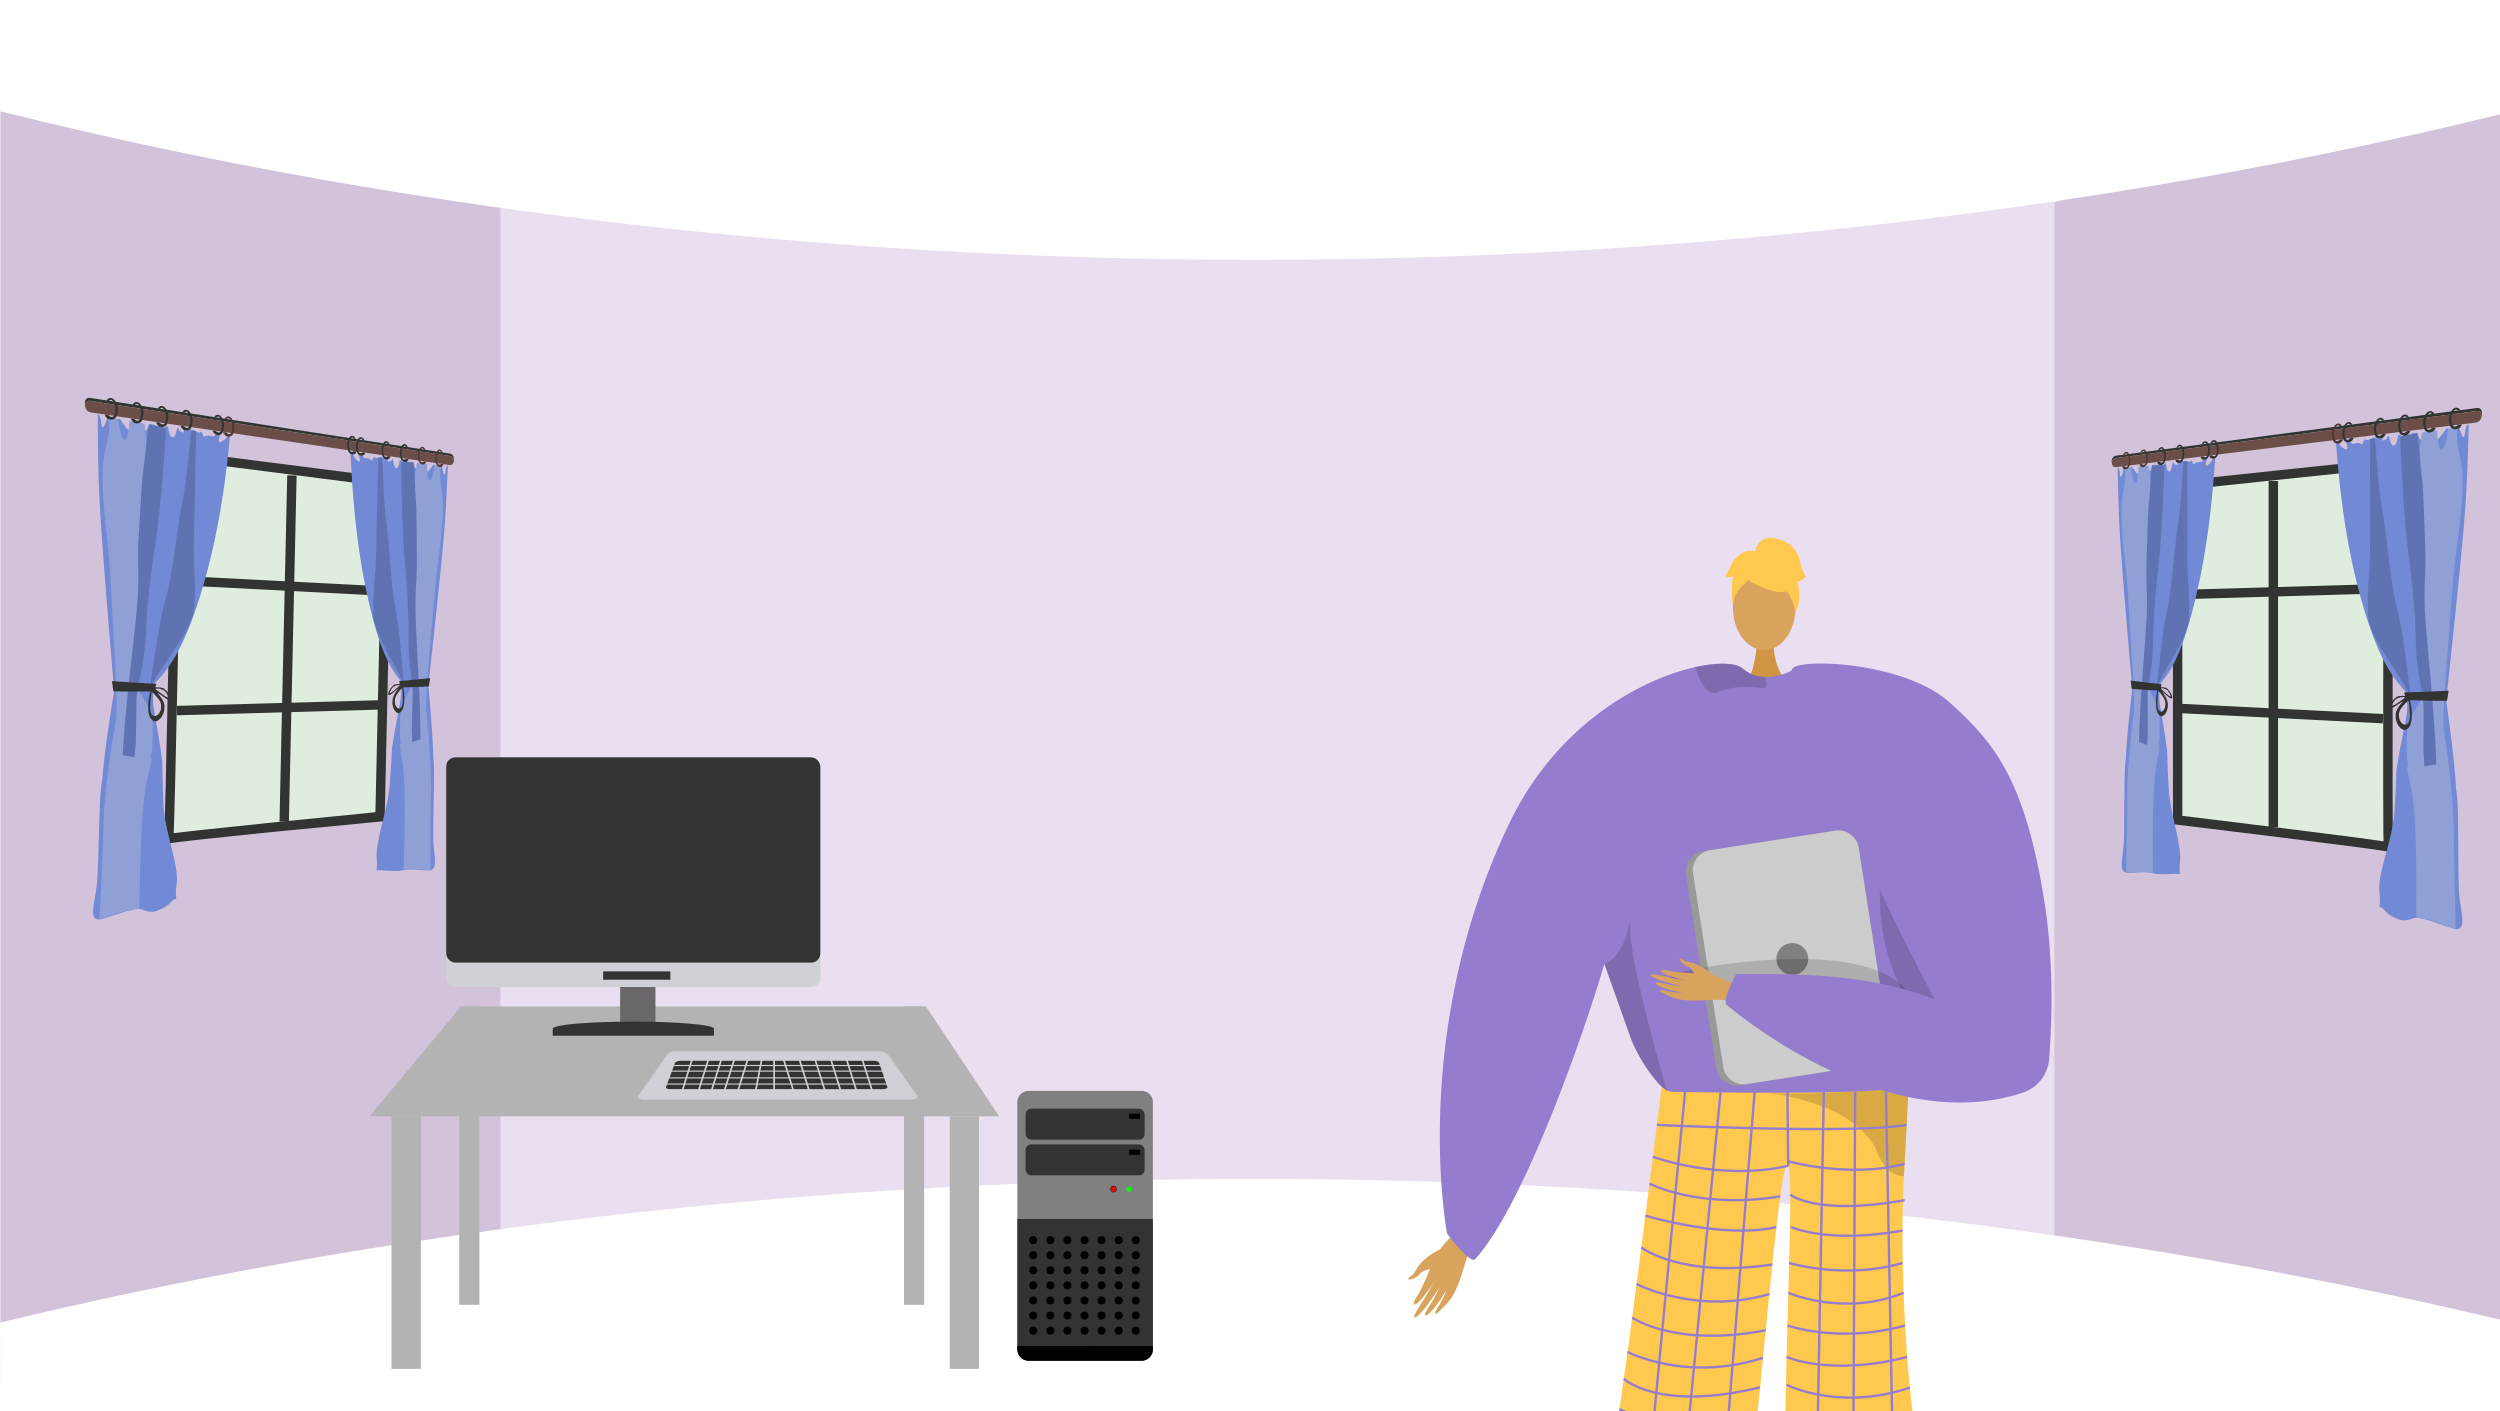 <svg xmlns="http://www.w3.org/2000/svg" xmlns:xlink="http://www.w3.org/1999/xlink" width="1366" height="771" viewBox="0 0 1366 771"><defs><style>.a,.x,.z{fill:none;}.b{fill:#d2c3db;}.c{fill:#eadff1;}.d{fill:#fff;}.e{fill:#b3b3b3;}.f{fill:#d0d1d6;}.g{fill:#333;}.h{fill:gray;}.i{fill:#302f30;}.j{fill:red;}.k{fill:lime;}.l{clip-path:url(#a);}.m,.n{fill:#d8a35d;}.m{fill-rule:evenodd;}.o{fill:#d19442;}.p{fill:#947dce;}.q{fill:#ffc84f;}.r{opacity:0.15;}.s{fill:#62548a;}.t{opacity:0.3;}.u{opacity:0.5;}.v{fill:#999;}.w{fill:#ccc;}.x{stroke:#947dce;stroke-width:1.3px;}.x,.z{stroke-miterlimit:10;}.y{fill:#dfeddf;}.z{stroke:#313431;stroke-width:5.136px;}.aa{fill:#728ad6;}.ab{fill:#5f73b3;}.ac{fill:#8fa0d6;}.ad{fill:#313431;}.ae{fill:#6c4e49;}.af{fill:#4f3936;}.ag{fill:#6a676b;}</style><clipPath id="a"><rect class="a" width="458.576" height="588.205" transform="translate(692.042 182.795)"/></clipPath></defs><path class="b" d="M1366,9.537V768l-242.228-67.586-32.991-6.263,1.636-558.092,30.118-25.56Z"/><path class="b" d="M316.3,125.471,300.245,681.842.2,756.24V6.188L299.045,99.758Z"/><path class="c" d="M697.978,89.071H273.37V706.455h849.165V89.071Z"/><path class="d" d="M0,60.78c121.657,30.38,335.7,73.888,615,80.372,352.972,8.194,622.429-47.1,751-78.7V0H0Z"/><path class="d" d="M0,722.684c121.657-29.39,335.7-71.481,615-77.753C967.968,637,1237.425,690.5,1366,721.064v47.19L.2,771Z"/><path class="e" d="M545.93,609.949h-344l50-60h254Z"/><rect class="e" width="16" height="138" transform="translate(213.93 609.949)"/><rect class="e" width="11" height="163" transform="translate(250.93 549.949)"/><rect class="e" width="11" height="163" transform="translate(493.93 549.949)"/><rect class="e" width="16" height="138" transform="translate(518.93 609.949)"/><path class="f" d="M497.723,600.949H352.034c-1.618,0-4.281-1-3.28-2.231l15.728-22.337a5.574,5.574,0,0,1,4.546-1.987H480.516a6.042,6.042,0,0,1,4.913,2.141L501,598.5C502.089,599.9,499.5,600.949,497.723,600.949Z"/><path class="g" d="M482.593,595.089H365.955c-1.294,0-2.281-.5-2.076-1.047l4.918-13.2c.265-.712,1.7-1.236,3.373-1.236h105.2c1.491,0,2.756.47,2.971,1.1l4.508,13.275C485.028,594.57,483.967,595.089,482.593,595.089Z"/><rect class="f" width="121.634" height="0.614" transform="translate(363.544 581.881)"/><rect class="f" width="121.634" height="0.614" transform="translate(363.544 584.953)"/><rect class="f" width="121.634" height="0.614" transform="translate(363.544 588.638)"/><rect class="f" width="121.634" height="0.614" transform="translate(363.544 592.017)"/><rect class="f" width="0.921" height="20.272" transform="translate(378.275 576.987) rotate(17.439)"/><rect class="f" width="0.921" height="20.272" transform="translate(387.183 576.987) rotate(17.439)"/><rect class="f" width="0.921" height="20.272" transform="translate(394.247 576.987) rotate(17.439)"/><rect class="f" width="0.921" height="20.272" transform="translate(401.312 576.987) rotate(17.439)"/><rect class="f" width="0.921" height="20.272" transform="translate(408.684 576.987) rotate(17.439)"/><rect class="f" width="0.921" height="20.272" transform="translate(416.164 576.757) rotate(10.978)"/><rect class="f" width="0.921" height="20.272" transform="translate(422.519 576.659)"/><rect class="f" width="0.921" height="20.272" transform="translate(470.183 577.263) rotate(-17.439)"/><rect class="f" width="0.921" height="20.272" transform="translate(461.582 577.263) rotate(-17.439)"/><rect class="f" width="0.921" height="20.272" transform="translate(452.982 577.263) rotate(-17.439)"/><rect class="f" width="0.921" height="20.272" transform="translate(444.382 577.263) rotate(-17.439)"/><rect class="f" width="0.921" height="20.272" transform="translate(435.781 577.263) rotate(-17.439)"/><rect class="f" width="0.921" height="20.272" transform="translate(427.181 577.263) rotate(-17.439)"/><path class="h" d="M623.841,743.466H561.974a6.091,6.091,0,0,1-6.092-6.085V602.188a6.094,6.094,0,0,1,6.092-6.091h61.867a6.091,6.091,0,0,1,6.089,6.091V737.381A6.087,6.087,0,0,1,623.841,743.466Z"/><path class="g" d="M629.93,735.732V666.076H555.882v69.656c0,4.272,2.731,7.734,6.092,7.734h61.867C627.2,743.466,629.93,740,629.93,735.732Z"/><path class="i" d="M610.312,649.719a1.861,1.861,0,1,1-1.862-1.86A1.86,1.86,0,0,1,610.312,649.719Z"/><path class="j" d="M608.45,651.175a1.456,1.456,0,1,1,1.457-1.456A1.457,1.457,0,0,1,608.45,651.175Z"/><path class="k" d="M618.383,649.719a1.455,1.455,0,1,1-1.456-1.457A1.456,1.456,0,0,1,618.383,649.719Z"/><rect class="g" width="65.037" height="16.907" rx="3.045" transform="translate(560.388 605.789)"/><rect class="g" width="65.037" height="16.909" rx="3.045" transform="translate(560.388 625.297)"/><rect width="6.014" height="2.79" transform="translate(616.927 628.19)"/><rect width="6.014" height="2.795" transform="translate(616.927 608.519)"/><path d="M555.882,735.472v1.909a6.091,6.091,0,0,0,6.092,6.085h61.867a6.087,6.087,0,0,0,6.089-6.085v-1.909Z"/><circle cx="2.198" cy="2.198" r="2.198" transform="translate(562.356 675.416)"/><circle cx="2.198" cy="2.198" r="2.198" transform="translate(571.695 675.416)"/><circle cx="2.198" cy="2.198" r="2.198" transform="translate(581.035 675.416)"/><circle cx="2.198" cy="2.198" r="2.198" transform="translate(590.374 675.416)"/><circle cx="2.198" cy="2.198" r="2.198" transform="translate(599.714 675.416)"/><circle cx="2.198" cy="2.198" r="2.198" transform="translate(609.054 675.416)"/><circle cx="2.198" cy="2.198" r="2.198" transform="translate(618.393 675.416)"/><circle cx="2.198" cy="2.198" r="2.198" transform="translate(562.356 683.657)"/><circle cx="2.198" cy="2.198" r="2.198" transform="translate(571.695 683.657)"/><circle cx="2.198" cy="2.198" r="2.198" transform="translate(581.035 683.657)"/><circle cx="2.198" cy="2.198" r="2.198" transform="translate(590.374 683.657)"/><circle cx="2.198" cy="2.198" r="2.198" transform="translate(599.714 683.657)"/><circle cx="2.198" cy="2.198" r="2.198" transform="translate(609.054 683.657)"/><circle cx="2.198" cy="2.198" r="2.198" transform="translate(618.393 683.657)"/><circle cx="2.198" cy="2.198" r="2.198" transform="translate(562.356 691.897)"/><circle cx="2.198" cy="2.198" r="2.198" transform="translate(571.695 691.897)"/><circle cx="2.198" cy="2.198" r="2.198" transform="translate(581.035 691.897)"/><circle cx="2.198" cy="2.198" r="2.198" transform="translate(590.374 691.897)"/><circle cx="2.198" cy="2.198" r="2.198" transform="translate(599.714 691.897)"/><circle cx="2.198" cy="2.198" r="2.198" transform="translate(609.054 691.897)"/><circle cx="2.198" cy="2.198" r="2.198" transform="translate(618.393 691.897)"/><circle cx="2.198" cy="2.198" r="2.198" transform="translate(562.356 700.138)"/><circle cx="2.198" cy="2.198" r="2.198" transform="translate(571.695 700.138)"/><circle cx="2.198" cy="2.198" r="2.198" transform="translate(581.035 700.138)"/><circle cx="2.198" cy="2.198" r="2.198" transform="translate(590.374 700.138)"/><circle cx="2.198" cy="2.198" r="2.198" transform="translate(599.714 700.138)"/><circle cx="2.198" cy="2.198" r="2.198" transform="translate(609.054 700.138)"/><circle cx="2.198" cy="2.198" r="2.198" transform="translate(618.393 700.138)"/><circle cx="2.198" cy="2.198" r="2.198" transform="translate(562.356 708.379)"/><circle cx="2.198" cy="2.198" r="2.198" transform="translate(571.695 708.379)"/><circle cx="2.198" cy="2.198" r="2.198" transform="translate(581.035 708.379)"/><circle cx="2.198" cy="2.198" r="2.198" transform="translate(590.374 708.379)"/><circle cx="2.198" cy="2.198" r="2.198" transform="translate(599.714 708.379)"/><circle cx="2.198" cy="2.198" r="2.198" transform="translate(609.054 708.379)"/><circle cx="2.198" cy="2.198" r="2.198" transform="translate(618.393 708.379)"/><circle cx="2.198" cy="2.198" r="2.198" transform="translate(562.356 716.62)"/><circle cx="2.198" cy="2.198" r="2.198" transform="translate(571.695 716.62)"/><circle cx="2.198" cy="2.198" r="2.198" transform="translate(581.035 716.62)"/><circle cx="2.198" cy="2.198" r="2.198" transform="translate(590.374 716.62)"/><circle cx="2.198" cy="2.198" r="2.198" transform="translate(599.714 716.62)"/><circle cx="2.198" cy="2.198" r="2.198" transform="translate(609.054 716.62)"/><circle cx="2.198" cy="2.198" r="2.198" transform="translate(618.393 716.62)"/><circle cx="2.198" cy="2.198" r="2.198" transform="translate(562.356 724.861)"/><circle cx="2.198" cy="2.198" r="2.198" transform="translate(571.695 724.861)"/><circle cx="2.198" cy="2.198" r="2.198" transform="translate(581.035 724.861)"/><circle cx="2.198" cy="2.198" r="2.198" transform="translate(590.374 724.861)"/><circle cx="2.198" cy="2.198" r="2.198" transform="translate(599.714 724.861)"/><circle cx="2.198" cy="2.198" r="2.198" transform="translate(609.054 724.861)"/><circle cx="2.198" cy="2.198" r="2.198" transform="translate(618.393 724.861)"/><g class="l"><path class="m" d="M786.776,682.736s-9.224,4.048-13.011,10.972c-2.25,4.116-3.311,3.616-3.907,4.241-1.98,2.074,3.465,1.344,5.98-1.934,2.044-2.664,7.795-2.483,9.541-3.9s5.707-6.1,5.488-7.71S786.776,682.736,786.776,682.736Z"/><path class="m" d="M802.79,666.39c-.94,1.185-14.614,12.331-18.119,19.789s-8.005,18.879-10.58,22.452c-3.028,4.2-1.6,6.061,2.42,1.408,2.609-3.024,7.287-9.46,7.928-11.029.311-.76-2.184,4.022-5.3,9.076-3.307,5.373-7.225,11.081-6.295,11.744,1.8,1.286,12.373-13.813,13.759-16.646a79.059,79.059,0,0,1-3.755,7.431c-1.892,3.282-4.589,6.852-4.148,7.905.7,1.66,7.381-5.944,11.048-12.9.284-.042-.2,2.458-5.112,10.428-.493.8-.913,3.143,1.424.782,4.921-4.97,7.4-6.744,10.806-15.3,3.317-8.341,4.951-18.28,9.182-23.611Z"/><path class="n" d="M1015.706,778.825s-16.14,166.539-9.277,169.4c12.312,5.223,60.53,22.307,7.369,18.552-27.307,1.646-25.3-4.455-25.73-9.625-.349-4.224.453-153.268-.669-164.859-.251-2.595-.4-4.164-.4-4.164Z"/><path class="n" d="M915.619,778.825s7,166.539.135,169.4c-12.312,5.223-60.53,22.307-7.37,18.552,27.308,1.646,25.3-4.455,25.731-9.625.348-4.224,3.446-36.284,4.568-47.874.251-2.6,5.6-132.848,5.6-132.848Z"/><path class="o" d="M969.148,349.069s-1.422,15.869,8.366,24.645-22.557,0-22.557,0,6.019-15.2,4.669-24.645S969.148,349.069,969.148,349.069Z"/><ellipse class="n" cx="17.113" cy="23.348" rx="17.113" ry="23.348" transform="translate(946.873 308.526)"/><path class="p" d="M1075.6,501.754c-.364,5.732-6.291,31.7-13.7,54.788-6.07,18.951-13.155,35.966-18.978,38.319-12.92,5.2-110.472,12.335-130.528,2.768-.468-.351-.975-.728-1.456-1.144-7.526-6.122-15.689-18.21-20.017-29.532,0-.013-11.53-32.508-13.882-39.124-.026-.065-.039-.117-.065-.169-.078-.26-.169-.507-.26-.741-.026-.091-.065-.169-.091-.26C864.48,568.11,832.18,659.15,806.053,687.993c-2.742,3.029-15.364-13.96-15.364-13.96s-21.1-108.938,33.939-224.064c25.905-54.19,72.14-78.912,101.659-85.476,12.777-2.847,22.422-2.288,25.944.754a19.137,19.137,0,0,0,11.946,4.64,25.879,25.879,0,0,0,6.707-.611,33.368,33.368,0,0,0,7.11-2.418c1.092-.507,1.729-.871,1.729-.871a69.382,69.382,0,0,1,18.067,1.079C1064.575,380.143,1076.2,492.122,1075.6,501.754Z"/><path class="q" d="M907.921,593.79a10.546,10.546,0,0,0,5.987,2.762c14.068.276,74.829,1.317,107.79-.577,11.628-.67,19.8-1.7,21.23-3.271a1.292,1.292,0,0,1-.01.134c-.086,1.817-1.128,22.617-2.591,49.881-2.888,53.821,2.675,130.907,9.174,154.3,1.4,5.051-74.09-2.6-74.09-2.6-.21-55.543,5.06-153.052,1.656-157.423-4.141-5.317-10.856,80.452-18.554,152.223-29.9,7.8-77.237,3.064-76.689,0C888.323,752.828,907.921,593.79,907.921,593.79Z"/><path class="r" d="M876.624,526.659c.026.091.065.169.091.26.091.234.182.481.26.741.026.052.039.1.065.169,2.353,6.616,13.882,39.111,13.882,39.124,4.329,11.322,12.492,23.41,20.018,29.532-5.109-18.5-21.032-72.114-20.421-93.717C887.478,523.591,876.624,526.646,876.624,526.659Z"/><path class="r" d="M1032.8,449.2s-32.328,96.5,57.366,137.489l1.823,1.212-.464-22.7s-42.264-58.977-42.424-60.495S1032.8,449.2,1032.8,449.2Z"/><path class="r" d="M965.308,373.721c.052,1.547-.767,2.561-3.25,2.223-7.747-1.053-16.495-.832-22.851,2.08a5.4,5.4,0,0,1-5.225-.221c-4.068-2.379-6.59-9.476-7.591-12.621a2.165,2.165,0,0,1-.1-.689c12.777-2.847,22.422-2.288,25.944.754a19.137,19.137,0,0,0,11.946,4.64A10.542,10.542,0,0,1,965.308,373.721Z"/><path class="s" d="M936.416,946.5c.318-2.4-16.79-2.179-18.726-.226s-36.032,8.989-35.357,19.114,47.928,2.165,51.3,1.926S935.791,951.228,936.416,946.5Z"/><path class="s" d="M987.109,942.6c-.318-2.405,20.161.646,22.1,2.6s31.749,10.063,31.074,20.188-47.928,2.165-51.3,1.926S987.735,947.328,987.109,942.6Z"/><g class="t"><path d="M964.016,597.089l-.678-.056S963.579,597.05,964.016,597.089Z"/><path class="u" d="M964.016,597.089c18.107,1.445,57.682-1.114,57.682-1.114,11.628-.67,19.8-1.7,21.23-3.271a1.292,1.292,0,0,1-.01.134c-.086,1.817-1.128,22.617-2.591,49.881a13.467,13.467,0,0,1-1.9-.22c-4.074-.755-7.2-3.28-9.583-6.809a32.893,32.893,0,0,1-3.726-7.782C1011.616,602.222,969.817,597.61,964.016,597.089Z"/></g><path class="q" d="M957.554,318.473s29.627,16.426,20.834-9.947C972.3,290.28,937.349,306.716,957.554,318.473Z"/><path class="q" d="M961.849,312.172s-16.576,9.836-14.976,19.7c0,0-3.656-29.457,12.826-30.2s22.863.85,21.4,32C981.1,333.676,976.31,308.9,961.849,312.172Z"/><path class="q" d="M958.981,301.869s.832-9.179,9.931-7.879,13,6.5,14.3,11.7,2.6,9.1,3.9,9.1c0,0-3.9,3.9-5.2,2.6,0,0,3.374,9.348-.913,17.022,0,0-1.687-11.823-8.186-13.123S958.981,301.869,958.981,301.869Z"/><path class="q" d="M959.813,301.789s-6.5-3.9-13,5.2l-3.9,7.8s1.3,1.3,3.9,0c0,0-1.185,9.159.058,14.328l3.841-15.627Z"/><path class="v" d="M921.26,477.993l16.482,105.585a11.277,11.277,0,0,0,12.868,9.4l72.063-11.257a3.51,3.51,0,0,0,.507-.1,11.234,11.234,0,0,0,8.877-12.764l-16.481-105.585a11.258,11.258,0,0,0-12.869-9.384l-68.721,10.723-3.341.52A11.258,11.258,0,0,0,921.26,477.993Z"/><path class="w" d="M925.108,477.369,941.59,582.954a11.258,11.258,0,0,0,12.868,9.385l68.722-10.724a11.234,11.234,0,0,0,8.877-12.764l-16.481-105.585a11.258,11.258,0,0,0-12.869-9.384l-68.721,10.723A11.234,11.234,0,0,0,925.108,477.369Z"/><circle class="h" cx="8.699" cy="8.699" r="8.699" transform="translate(970.618 515.297)"/><path class="r" d="M1046.512,552.473s1.689-38.812-102.3-25.814,77.99,24.7,77.99,24.7Z"/><path class="m" d="M953.9,541.2c-1.232-.413-14.237-8.2-21.288-8.851s-17.594-.946-21.234-1.981c-4.282-1.217-5.364.484-.43,2.367,3.206,1.224,9.775,3.121,11.23,3.18.7.029-3.889-.589-8.882-1.624-5.308-1.1-11.066-2.6-11.329-1.65-.511,1.833,14.778,5.955,17.473,6.247a67.99,67.99,0,0,1-7.1-.861c-3.205-.569-6.878-1.7-7.6-1.038-1.137,1.047,6.961,4.224,13.654,5.152.116.217-2.046.556-9.921-1.08-.791-.164-2.806.181-.215,1.38,5.455,2.522,7.614,4.009,15.519,4.256,7.709.24,16.217-1.346,21.762.513Z"/><path class="m" d="M936.008,533.042s-5.969-6.269-12.67-7.3c-3.984-.614-3.891-1.618-4.57-1.917-2.254-.992-.072,3.193,3.312,4.267,2.75.872,4.286,5.571,5.939,6.568s6.6,2.826,7.834,2.179S936.008,533.042,936.008,533.042Z"/><path class="p" d="M1065.1,383.678c24.484,21.907,41.425,42.254,51.993,109.185,5.362,33.958,3.965,67.916,2.569,85.824a21.158,21.158,0,0,1-14.541,18.4c-76.71,25.3-160.971-47.488-160.971-47.488-4.393-1.635,4.451-17.3,4.451-17.3,42.409-.44,74.9.86,108.7,13.858-.171-.08-33.223-62.161-37.7-79.289-11.714-44.915-50.271-83.783-40.295-101.386C982.757,359.392,1040.4,361.581,1065.1,383.678Z"/><line class="x" x1="19.171" y2="200.461" transform="translate(901.952 592.476)"/><line class="x" x1="19.026" y2="196.97" transform="translate(921.123 596.485)"/><line class="x" x1="15.822" y2="195.594" transform="translate(942.925 596.485)"/><line class="x" x2="0.408" y2="40.515" transform="translate(976.659 596.485)"/><line class="x" x1="3.671" y2="199.557" transform="translate(992.871 596.485)"/><line class="x" x1="1.023" y2="201.231" transform="translate(1012.628 596.36)"/><line class="x" x2="3.871" y2="202.386" transform="translate(1030.466 596.36)"/><path class="x" d="M905.328,614.644s107.956,5.1,136.48,0"/><path class="x" d="M977.067,637c-37.773,8.556-73.921-4.969-73.921-4.969"/><path class="x" d="M976.659,634.444s34.088,9.579,64.03,1.49"/><path class="x" d="M901.289,646.722s27.222,14.251,71.436,6.986"/><path class="x" d="M899.061,664.218s42.36,12.932,71.57,6.277"/><path class="x" d="M896.827,681.6s21.573,16.912,71.592,9.325"/><path class="x" d="M894.226,701.592s32.895,17.188,72.555,5.466"/><path class="x" d="M891.808,719.907s23.3,16.539,73.015,6.932"/><path class="x" d="M889.279,738.683s32.157,16.81,74.059,3.23"/><path class="x" d="M887.256,753.337s18.972,18.246,74.477,4.719"/><path class="x" d="M884.871,769.969s30.677,16.162,75.223,4.21"/><path class="x" d="M978.208,652.742s14.241,11.759,62.481,3.03"/><path class="x" d="M978.583,670.439s19.983,9.318,60.965,1.96"/><path class="x" d="M977.608,690.082s30.857,9.294,61.94,0"/><path class="x" d="M977.163,706.371s30,13.335,62.983,0"/><path class="x" d="M976.659,724.255s28.558,10.021,64.315,0"/><path class="x" d="M976.2,741.431s24.072,10.8,65.9,0"/><path class="x" d="M976.2,756.628s28.58,14.728,67.356,1.565"/><path class="x" d="M975.511,775.625s32.508,11.019,70.163.81"/></g><path class="y" d="M1301.435,253.617l-111.571,11.758V448.05s115.894,14.027,115.181,14.79,0-205.724,0-205.724l-.95-3.78Z"/><path class="z" d="M1301.435,253.617l-111.571,11.758V448.05s115.894,14.027,115.181,14.79,0-205.724,0-205.724l-.95-3.78Z"/><line class="z" y2="189.205" transform="translate(1242.153 262.832)"/><line class="z" x2="110.049" y2="5.538" transform="translate(1192.025 387.148)"/><line class="z" y1="3.213" x2="110.049" transform="translate(1192.025 321.632)"/><path class="aa" d="M1278.633,242.391s-1.813.039,1.886,2.523c3.73,2.5,1.251-3.388,1.251-3.388l2.768.158s.891,1.2,1.748.736a5.946,5.946,0,0,1,2.6-.313l2,.621s1.05-3.508,1.689-2.529c.525.8,2.667-.371,4.3-1.047l2.061-.221c.873.428,1.424,1.425,2.331.387,1.233-1.409.04,2.505.618,1.511s1.971.274,2.785-2.365c.018-.058.036-.11.053-.158l.548-.06c.474,1.2.964,5.052,2.274,5.158,1.715.139,2.317-2.506,2.769-5.719l1.52-.173a9.09,9.09,0,0,1,.113,2.709c-.355,2.761,3.1,2.313,3.1,2.313s.1-2.918.62-3.64a18.225,18.225,0,0,1,2.519-2.136q1.334-.163,2.673-.335c.142.512.3,1.139.539,1.783.734,1.95.475,2.031,2.755,1.562s1.728,1.569,2.134-.252c.371-1.665.337-1.823.835-3.925.5-.068.993-.139,1.49-.21a33.606,33.606,0,0,0,1.333,3.146c1.624,3.214,2.819.717,4.8-1.631a30.044,30.044,0,0,0,1.952-2.737l.9-.148a2.124,2.124,0,0,1,.112.2c.72,1.391,1.788,3.811,3.561,2.525,1.409-1.023,1.855-3.184,2.151-3.719l.216-.038h0c.346.641.152,1.624,1.549,4.665s1.4.127,2.039-3.018a9.4,9.4,0,0,1,.963-2.5l.772-.148c-.7,21.555-.777,32.583-2.844,56.79-2.059,24.1-6.121,62.122-8.862,87.9-.547,5.14-.732,1.86-.531,6.36.013.29.019.507.02.665.046.323.1.675.15,1.065,1.4,10.013,4.481,32.829,5.021,45.313.107,2.626.71,2.912,1.017,11.764.391,11.284.147,36.022.7,45.612s4.281,19.626-.956,20.275c-2.486.309-16.1-5.779-21.869-6.252-2.825-.232-5.757,2.874-11.035.544-7.51-3.315-6.309-5.49-9.167-6.322-.281-.082-.3-.169-.3-.2a.792.792,0,0,1-.206.2c1.1-8.009-1.152-7.094.536-16.68,1.693-9.621,6.814-23.175,7.64-34.793.487-6.845.854-15.079,1.054-20.914.167-4.873.667-5.023,1.123-8.911.114-.965.3-1.728.459-2.646.76-4.293,1.661-8.639,2.486-12.841.2-1.005.406-2.078.556-2.876.3-1.6.7-3.52.91-4.849a35.276,35.276,0,0,0,.4-7.732c-.019-.406-.056-.591-.086-.94s-.076-.661-.116-.982c-.02-.157-.047-.321-.065-.442-.035-.237-.1-.614-.133-.794a18.841,18.841,0,0,0-.464-1.907c-.16-.513-.171-.515-.324-.919-.57-.552-1.134-1.212-1.686-1.794-.217-.23-.445-.532-.7-.825-9.234-10.578-15.159-26.367-19.292-39.786-9.428-30.609-13.742-61.837-16.009-93.585l.365-.045Z"/><path class="ab" d="M1293.861,334.508c.192,3.669.165,4.176,1.169,7.215,3.26,9.872,10.991,20.277,16.431,28.969.2.318.479.718.634.967,1.3,2.083,2.751,4.545,3.839,6.542a5.854,5.854,0,0,1,.664,1.508,12.411,12.411,0,0,1,.394,2.854c.034.4.041.8.044,1.306.014,2.436-.207,5-.249,7.466v.019c-.021,1.87-.294,4.1-.437,5.849-.167,2.053-.291,3.666-.307,5.642,0,.018,0,.033,0,.046.016.452,0,.776.044,1.25.24,2.782.571,5.711.881,8.481.068.612.173,1.545.221,1.966.233,2.023.433,3.7.665,5.622.077-1.793.207-3.811.278-5.471s.043.057.121-2.352.619-8.588.587-11.827-.4-5.132-.646-8.764c-.148-2.161-.616-6.538-.879-9.28-.119-1.25-.281-2.873-.461-4.272-.3-2.354-.385-3.514-.735-6.162-1.765-13.355-3.236-27.4-6.516-40.362-.015-.057-.02-.083-.035-.145-.2-.835-.258-.99-.462-1.934-3.575-16.53-4.429-33.783-7.311-50.354-2.256-12.969-2.994-26.566-4.1-39.775-.905.319-1.828-.336-2.719.623.034,17.493-.164,41.946-.019,57.958C1295.1,313.763,1293.152,320.941,1293.861,334.508Z"/><path class="ac" d="M1315.151,412.505a9.382,9.382,0,0,0,.014,1.773c1.968,11.038-1.955-2.352,1.877,14.052,3.864,16.543,3.158,53.773,3.186,69.472-.129,8.533.188-6.213.091,3.456,7.058.839,14.284,3.878,21.477,6.453-.384-17.122-.9-32.274-.964-50.272s-2.554-39.3-5.417-57.792c-.829-5.356-.039-11.441.052-16.758.019-1.1.222-4.318.326-5.859,1.115-16.6,3.279-42.856,4.352-57.514,1.659-22.647,8.056-51.134,4.226-68.775-2.036-9.38-1.695-8.679-2.055-17.645-1.452,1.029-3.082.575-4.594,1.111-.51,2.565-.918,6.815-1.977,8.989-2.145,4.4-3.02,1.467-3.569-1.663-.235-1.341-.457-4.705-.6-6.379-2.773.349-5.524.827-8.262,1.21-.629,5.521-1.476,11.054-1.793,16.563,0,.005.011.021.01.029-.45,12.565-.713,25.7.051,37.891.765,12.216-1.978,18.3-2.353,31.872s.768,37.288,3.976,51.571a19.027,19.027,0,0,1,.418,3.611,12.016,12.016,0,0,1-.747,4.582,1.209,1.209,0,0,1-.07.165c-1.613,3.368-3.905,6.028-5.575,9.375a12.625,12.625,0,0,0-.522,1.247,22.6,22.6,0,0,0-1.011,3.452,34.878,34.878,0,0,0-.629,5.862c0,.056-.007.158-.006.2s0,.039,0,.051C1315.144,406.157,1314.953,409.082,1315.151,412.505Z"/><path class="ab" d="M1320.69,236.633c-3.06,1.137-6.373.155-9.234,2.2.591,16.939,2.363,46.974,4.209,61.246,2.167,16.758,2.716,22.255,3.562,34.659.848,12.428.334,21.073,2.213,32.5.734,4.468,1.058,6.759,1.73,10.652.385,2.231.411,2.682.7,4.63.012.08.012.11.019.16a49.222,49.222,0,0,1,.4,6.729c-.085,5.656-.1,16.081-.115,20.287s.165,1.907.2,3.637a14.2,14.2,0,0,0,.081,1.419c.052,1.231.176,2.685.231,4,2.15-.345,4.308-.809,6.487-1.006-.045-1.858-.033-.8-.095-3.061s.111,4.318-.057-1.482-1.263-23.018-1.868-29.429-.086-1.331-.479-6.108.516,6.842-.241-2.674c-.757-9.5-2.947-31.127-3.5-42.649s.579-20.847.282-31.087-.851-23.217-1.2-31.738-1.111-10.784-1.485-16.32-.865-9.55-1.172-12.925S1320.963,239.088,1320.69,236.633Z"/><path class="ad" d="M1337.96,377.4c-8.25.471-16.373.693-24.347.965.452,1.365.841,2.757,1.247,4.144,7.273.121,14.7.57,22.2.41Q1337.508,380.159,1337.96,377.4Z"/><path class="ad" d="M1313.432,398.833c.737.234,1.552-.326,2.188-.793a4.107,4.107,0,0,0,.726-.794,3.737,3.737,0,0,0,.346-.547,10.02,10.02,0,0,0,1-3.434,34.246,34.246,0,0,0-.64-9.361c-.114-.614-.208-.992-.277-1.309-.131-.606-.158-.68-.281-1.175a2.015,2.015,0,0,0-1.419.11,1.272,1.272,0,0,0-.2.1,1.933,1.933,0,0,0-.237.13,8.1,8.1,0,0,0-1.8,1.564c-1.32,1.79-2.957,3.359-3.608,5.782C1308.245,392.758,1310.046,397.756,1313.432,398.833Zm-1.953-11.039a20.541,20.541,0,0,1,3.728-4.278c.581-.6.5-.376,1.006-.421.3,2.777.521,5.477.573,8.24v.016c-.065,1.812-.426,3.675-1.846,4.45a1.162,1.162,0,0,1-.964.155C1310.771,395.2,1310.007,390.366,1311.479,387.794Z"/><path class="ad" d="M1305.731,385.889c-.124,1.626,1.754.841,2.5.357s3.257-2.21,3.965-2.627.171-.072.676-.324,1.226-.528,1.789-.791c.041-.141.057-.225.095-.378s.082-.329.126-.507.082-.332.135-.544.127-.534.19-.765c-.149-.018-.163-.013-.343-.027s-.426-.02-.683-.031c-1.315-.057-3.655-.126-4.692.572C1308,381.823,1305.856,384.262,1305.731,385.889Zm3.318-3.8c.723-.639,3.74-1.736,5.139-.891-1.843,1.151-4.993,3.8-6.747,4.444S1308.327,382.722,1309.049,382.084Z"/><path class="ad" d="M1153.838,252.546q.01.227.036.426a2.782,2.782,0,0,1,2.52-2.722l196.361-25.592s2.892-.836,3.33,2.092c.026-.276.037-.566.037-.878-.014-3.837-3.385-2.855-3.385-2.855l-196.354,25.932S1153.676,249.063,1153.838,252.546Z"/><path class="ae" d="M1153.874,252.972c.351,2.985,2.792,2.19,2.792,2.19L1352.737,230.9c1.287-.264,3.075-1.049,3.348-4.153v0c-.438-2.928-3.33-2.092-3.33-2.092L1156.394,250.25A2.782,2.782,0,0,0,1153.874,252.972Z"/><path class="ad" d="M1343.045,224.4a1.432,1.432,0,0,0-1.2-.606c-1.078.138-1.773,2.052-1.953,2.548-1.035,2.851-.365,6.524,1.182,6.742.334.048,1.007.125,2.048-.948.694-.025,1.316-.156,2.013-.181a3.972,3.972,0,0,1-1.5,2.028,3.515,3.515,0,0,1-3.992-.031c-.91-.679-1.082-1.7-1.318-3.09a8.147,8.147,0,0,1,.5-5.08c.356-.76,1.24-2.66,2.768-2.974,1.588-.326,2.683.925,2.562,1.386C1344.089,224.438,1343.549,224.307,1343.045,224.4Z"/><path class="ad" d="M1328.813,226.274a1.387,1.387,0,0,0-1.165-.6c-1.045.134-1.719,2.017-1.894,2.5-1,2.806-.354,6.425,1.146,6.643.324.047.977.124,1.986-.93.674-.024,1.276-.152,1.952-.175a3.9,3.9,0,0,1-1.456,1.994,3.364,3.364,0,0,1-3.871-.038c-.883-.67-1.05-1.674-1.279-3.045a8.132,8.132,0,0,1,.487-5c.345-.748,1.2-2.617,2.684-2.923,1.541-.318,2.6.916,2.486,1.369C1329.825,226.317,1329.3,226.187,1328.813,226.274Z"/><path class="ad" d="M1315.008,228.1a1.347,1.347,0,0,0-1.13-.593c-1.015.13-1.669,1.984-1.838,2.464-.975,2.763-.344,6.328,1.112,6.546.314.047.947.124,1.926-.913.654-.022,1.239-.146,1.894-.169a3.824,3.824,0,0,1-1.412,1.962,3.227,3.227,0,0,1-3.757-.044c-.856-.662-1.018-1.651-1.24-3a8.121,8.121,0,0,1,.472-4.926c.336-.737,1.168-2.576,2.6-2.875,1.494-.31,2.525.908,2.411,1.354C1315.99,228.141,1315.482,228.011,1315.008,228.1Z"/><path class="ad" d="M1301.61,229.864a1.3,1.3,0,0,0-1.1-.586c-.984.126-1.619,1.951-1.784,2.424-.946,2.72-.333,6.234,1.08,6.451.305.047.919.124,1.87-.9.635-.021,1.2-.143,1.838-.163a3.764,3.764,0,0,1-1.371,1.93,3.1,3.1,0,0,1-3.646-.051c-.831-.653-.989-1.628-1.2-2.96a8.1,8.1,0,0,1,.458-4.852c.326-.726,1.134-2.536,2.529-2.827,1.45-.3,2.45.9,2.34,1.338C1302.564,229.91,1302.071,229.781,1301.61,229.864Z"/><path class="ad" d="M1284.193,232.162a1.246,1.246,0,0,0-1.054-.577c-.947.121-1.558,1.909-1.716,2.373-.909,2.664-.32,6.112,1.038,6.328.293.046.884.123,1.8-.874.61-.019,1.156-.137,1.767-.156a3.673,3.673,0,0,1-1.318,1.89,2.928,2.928,0,0,1-3.505-.058c-.8-.643-.951-1.6-1.158-2.906a8.1,8.1,0,0,1,.44-4.757c.314-.71,1.09-2.484,2.432-2.766,1.394-.293,2.356.888,2.25,1.319C1285.11,232.21,1284.636,232.083,1284.193,232.162Z"/><path class="af" d="M1278.451,232.92a1.235,1.235,0,0,0-1.041-.575c-.934.12-1.536,1.9-1.693,2.356-.9,2.647-.316,6.072,1.025,6.288.289.046.872.123,1.774-.867.6-.018,1.141-.135,1.744-.153a3.654,3.654,0,0,1-1.3,1.876,2.874,2.874,0,0,1-3.459-.06c-.789-.64-.939-1.59-1.143-2.888a8.092,8.092,0,0,1,.435-4.726c.309-.705,1.076-2.466,2.4-2.745,1.376-.29,2.325.884,2.22,1.312C1279.356,232.968,1278.888,232.841,1278.451,232.92Z"/><path class="aa" d="M1208.53,250.877s1.538-.353-1.588,2.711c-3.1,3.04-1.046-2.836-1.046-2.836l-2.294.728s-.733,1.278-1.435,1.031a4.421,4.421,0,0,0-2.115.253l-1.613.965s-.839-2.922-1.348-1.917c-.418.825-2.11.216-3.394-.049l-1.6.223c-.674.552-1.1,1.536-1.8.808-.943-.986-.031,2.2-.473,1.444s-1.5.623-2.118-1.514c-.014-.046-.027-.088-.04-.126l-.414.056c-.357,1.131-.725,4.569-1.706,4.907-1.277.439-1.723-1.725-2.057-4.4l-1.119.147a9.33,9.33,0,0,0-.083,2.342c.261,2.3-2.26,2.551-2.26,2.551a10.233,10.233,0,0,0-.449-2.981,9.468,9.468,0,0,0-1.811-1.333q-.951.116-1.9.225c-.1.457-.209,1.013-.381,1.6-.517,1.772-.334,1.793-1.934,1.813s-1.2,1.619-1.483.175c-.256-1.317-.233-1.455-.576-3.11l-1.025.1c-.228.774-.516,1.79-.912,2.843-1.1,2.936-1.912,1.09-3.247-.483a17.536,17.536,0,0,1-1.3-1.885l-.6.042c-.025.053-.049.112-.075.18-.475,1.259-1.178,3.41-2.339,2.676-.917-.579-1.206-2.241-1.4-2.619l-.14.008h0a32.172,32.172,0,0,1-1,4.014c-.9,2.676-.9.34-1.306-2.064a6.856,6.856,0,0,0-.613-1.826l-.489.018c.44,17.057.492,25.835,1.811,44.944,1.324,19.176,3.967,49.745,5.774,70.749.363,4.214.486,1.55.352,5.208-.009.235-.013.412-.013.54-.031.261-.064.545-.1.859-.926,8.054-2.948,26.252-3.3,36.265-.069,2.105-.461,2.255-.661,9.342-.253,9.021-.095,28.976-.45,36.576s-2.746,14.731.619,16.541c1.621.872,10.785-.665,14.82.43s10.556.331,14.9.43c.216.005.231-.066.228-.091a1.081,1.081,0,0,0,.159.233c-.847-7.315.889-5.927-.413-14.772-1.3-8.816-5.165-21.661-5.782-31.847-.362-5.986-.635-13.137-.783-18.191-.123-4.217-.493-4.409-.831-7.806-.083-.842-.218-1.519-.338-2.325-.559-3.764-1.219-7.577-1.822-11.245-.144-.876-.3-1.81-.4-2.5-.219-1.39-.507-3.057-.661-4.205a35.7,35.7,0,0,1-.291-6.608c.013-.344.04-.5.062-.794s.055-.558.084-.829c.014-.133.034-.27.047-.372.025-.2.074-.517.1-.669.075-.5.241-1.243.337-1.6.116-.429.124-.43.235-.767.415-.442.826-.977,1.23-1.447.16-.186.326-.434.514-.672,6.912-8.79,11.489-22.573,14.751-34.542,7.661-28.108,11.273-57.192,13.2-86.87l-.312.037Z"/><path class="ab" d="M1196.075,335.967a19.844,19.844,0,0,1-.923,6.432c-2.549,8.736-8.456,17.7-12.5,25.016-.146.264-.352.6-.465.8-.948,1.724-2.005,3.755-2.793,5.4a5.073,5.073,0,0,0-.478,1.244,11.875,11.875,0,0,0-.283,2.4c-.025.334-.03.672-.032,1.1-.01,2.063.149,4.248.179,6.346v.014c.015,1.591.212,3.5.315,5,.12,1.756.209,3.138.221,4.818,0,.015,0,.028,0,.039-.011.382,0,.658-.032,1.057-.173,2.338-.411,4.789-.634,7.1-.049.511-.124,1.29-.159,1.641-.167,1.686-.31,3.083-.476,4.681-.056-1.526-.149-3.25-.2-4.662s-.03.043-.086-2-.442-7.321-.419-10.053.284-4.3.461-7.352c.106-1.817.441-5.489.63-7.8.085-1.052.2-2.419.331-3.6.219-1.981.277-2.962.529-5.194,1.278-11.307,2.349-23.282,4.763-34.459l.025-.125c.151-.725.192-.86.343-1.679,2.673-14.464,3.317-29.518,5.51-44.286,1.734-11.683,2.305-23.764,3.165-35.614.707.1,1.429-.669,2.129,0-.026,15.529.13,37.2.015,51.432C1195.1,317.593,1196.637,323.862,1196.075,335.967Z"/><path class="ac" d="M1179.96,402.845a9.244,9.244,0,0,1-.01,1.507c-1.419,9.127,1.421-1.782-1.353,11.694-2.755,13.38-2.255,44.852-2.274,58.067s-.134-5.279-.065,2.886c-4.934-1.121-9.843-.452-14.593-.168.25-13.732.589-25.864.628-40.4s1.678-31.492,3.579-46.279c.554-4.315.026-9.347-.035-13.7-.013-.9-.148-3.539-.217-4.8-.742-13.577-2.172-34.921-2.877-46.765-1.084-18.2-5.2-40.407-2.747-55.039,1.318-7.868,1.1-7.247,1.33-14.535.946.572,2.015-.088,3.012.076.338,2,.609,5.387,1.314,6.982,1.436,3.25,2.025.7,2.4-1.969.159-1.144.31-3.951.4-5.354,1.89-.221,3.786-.334,5.693-.525.441,4.509,1.037,9,1.261,13.575a.093.093,0,0,0-.007.027c.317,10.491.5,21.5-.036,31.831-.539,10.317,1.4,15.238,1.667,26.668s-.546,31.449-2.808,43.339a18.627,18.627,0,0,0-.293,3,12.233,12.233,0,0,0,.523,3.876c.016.057.029.089.049.143,1.136,2.926,2.763,5.322,3.958,8.275.12.3.25.679.375,1.1a23.739,23.739,0,0,1,.729,3.014,35.792,35.792,0,0,1,.455,5.042c0,.048.005.135,0,.168a.368.368,0,0,0,0,.044C1179.965,397.443,1180.1,399.953,1179.96,402.845Z"/><path class="ab" d="M1175.995,254.254c2.18.382,4.57-1.086,6.661.112-.434,14.618-1.728,40.53-3.067,52.86-1.559,14.36-1.952,19.036-2.555,29.54-.6,10.488-.238,17.778-1.569,27.351-.518,3.723-.745,5.631-1.217,8.861-.269,1.847-.287,2.222-.492,3.834-.008.067-.008.092-.012.133a48.483,48.483,0,0,0-.279,5.6c.059,4.732.07,13.442.08,16.958a17.3,17.3,0,0,1-.139,3.017c-.024,1.441-.021.153-.057,1.176s-.122,2.221-.16,3.316c-1.491-.541-2.976-1.177-4.461-1.59.03-1.526.022-.654.064-2.512s-.075,3.546.039-1.214.86-18.884,1.273-24.145.06-1.1.329-5.03-.354,5.634.165-2.2,2.034-25.8,2.42-35.421-.4-17.356-.2-25.912.592-19.456.835-26.618.778-9.179,1.04-13.876.609-8.157.826-11.047S1175.8,256.37,1175.995,254.254Z"/><path class="ad" d="M1164.181,371.849c5.543.784,11.18,1.378,16.9,2.027-.33,1.14-.612,2.3-.907,3.461-5.2-.332-10.345-.392-15.4-.951C1164.578,374.873,1164.383,373.359,1164.181,371.849Z"/><path class="ad" d="M1184.3,383.362c-.483-2.132-1.69-3.589-2.658-5.207a7.126,7.126,0,0,0-1.311-1.444,1.46,1.46,0,0,0-.172-.125.861.861,0,0,0-.144-.093,1.3,1.3,0,0,0-1.025-.177c-.088.413-.108.474-.2.98-.05.265-.118.58-.2,1.093a33.557,33.557,0,0,0-.459,7.884,10.418,10.418,0,0,0,.716,2.991,3.6,3.6,0,0,0,.25.494,3.979,3.979,0,0,0,.523.738c.461.453,1.052,1,1.588.868C1183.695,390.743,1185.032,386.59,1184.3,383.362Zm-3.489,5.5a.791.791,0,0,1-.7-.212c-1.025-.777-1.285-2.386-1.332-3.928v-.014c.038-2.338.195-4.615.413-6.953.365.07.306-.127.727.421a19.313,19.313,0,0,1,2.719,3.9C1183.724,384.392,1183.16,388.488,1180.813,388.861Z"/><path class="ad" d="M1184.111,376.217c-.767-.661-2.486-.735-3.444-.761-.187-.006-.365-.013-.5-.012s-.14,0-.248,0c.045.2.1.479.138.662l.1.471c.032.154.063.306.091.439s.04.2.069.328c.409.259.933.538,1.3.785s-.024-.083.495.319,2.377,2.051,2.93,2.52,1.962,1.283,1.868-.137S1185.214,377.168,1184.111,376.217Zm1.521,4.282c-1.307-.677-3.628-3.148-4.973-4.242,1.019-.64,3.239.477,3.775,1.071S1186.942,381.178,1185.632,380.5Z"/><path class="af" d="M1160.853,248.438c.159-.278.435-.672.78-.719.7-.1,1.158,1.317,1.276,1.684.681,2.116.24,5.218-.773,5.674-.218.1-.656.281-1.332-.4-.45.105-.851.111-1.3.215a2.291,2.291,0,0,0,.968,1.362,2.138,2.138,0,0,0,2.6-.735,5.005,5.005,0,0,0,.868-2.748,7.6,7.6,0,0,0-.331-4.03c-.234-.548-.815-1.915-1.814-1.87a1.942,1.942,0,0,0-1.662,1.611C1160.177,248.672,1160.526,248.463,1160.853,248.438Z"/><path class="af" d="M1170.337,247.187c.163-.283.447-.681.8-.73.722-.1,1.188,1.331,1.309,1.7.7,2.142.246,5.284-.793,5.747-.223.1-.673.285-1.366-.4-.461.107-.872.114-1.332.22a2.32,2.32,0,0,0,.993,1.377,2.212,2.212,0,0,0,2.667-.748,5.034,5.034,0,0,0,.89-2.784,7.594,7.594,0,0,0-.339-4.08c-.241-.555-.836-1.938-1.86-1.891a1.979,1.979,0,0,0-1.7,1.634C1169.645,247.425,1170,247.213,1170.337,247.187Z"/><path class="ad" d="M1180.064,245.9c.167-.286.458-.69.821-.741.74-.1,1.218,1.347,1.342,1.723.716,2.168.252,5.352-.813,5.822-.229.1-.69.29-1.4-.4-.473.108-.895.116-1.366.224a2.338,2.338,0,0,0,1.018,1.393,2.288,2.288,0,0,0,2.736-.762,5.064,5.064,0,0,0,.913-2.82,7.612,7.612,0,0,0-.348-4.132c-.247-.562-.858-1.962-1.908-1.912a2.019,2.019,0,0,0-1.748,1.658C1179.354,246.145,1179.721,245.93,1180.064,245.9Z"/><path class="ad" d="M1190.043,244.586c.171-.29.47-.7.842-.751.759-.105,1.25,1.362,1.377,1.742.735,2.2.259,5.421-.835,5.9-.235.1-.708.295-1.437-.4-.485.11-.918.119-1.4.229a2.092,2.092,0,0,0,3.852.634,5.1,5.1,0,0,0,.937-2.859,7.607,7.607,0,0,0-.357-4.185c-.254-.569-.88-1.986-1.958-1.934a2.065,2.065,0,0,0-1.793,1.683C1189.314,244.833,1189.691,244.614,1190.043,244.586Z"/><path class="ad" d="M1203.886,242.76c.178-.3.487-.714.872-.768.787-.108,1.295,1.384,1.427,1.771.761,2.232.268,5.516-.864,6.005-.244.106-.734.3-1.489-.409-.5.113-.951.123-1.452.236a2.4,2.4,0,0,0,1.082,1.433,2.486,2.486,0,0,0,2.908-.8,5.139,5.139,0,0,0,.97-2.912,7.613,7.613,0,0,0-.37-4.259c-.262-.578-.912-2.019-2.028-1.963a2.127,2.127,0,0,0-1.857,1.717C1203.132,243.012,1203.522,242.789,1203.886,242.76Z"/><path class="ad" d="M1208.683,242.127c.18-.3.493-.719.883-.773.8-.11,1.311,1.391,1.444,1.78.771,2.245.271,5.549-.875,6.043-.247.106-.742.3-1.507-.411-.508.114-.962.124-1.469.239a2.413,2.413,0,0,0,1.095,1.44,2.524,2.524,0,0,0,2.943-.8,5.151,5.151,0,0,0,.982-2.93,7.6,7.6,0,0,0-.375-4.285c-.265-.581-.922-2.03-2.052-1.973a2.149,2.149,0,0,0-1.88,1.729C1207.92,242.381,1208.314,242.156,1208.683,242.127Z"/><path class="y" d="M100.447,249.237l111.28,14.249-4.084,182.63S91.464,457.548,92.16,458.327s4.6-205.672,4.6-205.672l1.035-3.758Z"/><path class="z" d="M100.447,249.237l111.28,14.249-4.084,182.63S91.464,457.548,92.16,458.327s4.6-205.672,4.6-205.672l1.035-3.758Z"/><line class="z" x1="4.23" y2="189.158" transform="translate(155.278 259.775)"/><line class="z" x1="110.145" y2="3.076" transform="translate(96.699 385.181)"/><line class="z" x1="109.95" y1="5.672" transform="translate(98.288 317.221)"/><path class="aa" d="M123.494,238.524s1.812.079-1.942,2.48c-3.785,2.421-1.174-3.415-1.174-3.415l-2.772.1s-.917,1.184-1.763.7a5.954,5.954,0,0,0-2.6-.37l-2.018.575s-.971-3.53-1.631-2.566c-.543.793-2.658-.43-4.28-1.142l-2.055-.267c-.882.408-1.456,1.392-2.34.335-1.2-1.437-.1,2.5-.651,1.5s-1.977.23-2.732-2.427c-.016-.058-.033-.11-.049-.159l-.547-.072c-.5,1.185-1.076,5.029-2.388,5.106-1.717.1-2.26-2.558-2.641-5.78-.5-.068-1.01-.137-1.515-.207a9.068,9.068,0,0,0-.173,2.707c.292,2.768-3.153,2.242-3.153,2.242s-.039-2.919-.538-3.653a18.215,18.215,0,0,0-2.471-2.191q-1.331-.195-2.665-.395c-.153.508-.322,1.132-.579,1.771-.777,1.932-.52,2.02-2.789,1.5s-1.763,1.531-2.128-.3c-.334-1.673-.3-1.831-.746-3.942q-.742-.12-1.485-.244a33.447,33.447,0,0,1-1.4,3.115c-1.695,3.177-2.834.654-4.766-1.737a29.819,29.819,0,0,1-1.89-2.781l-.895-.168c-.038.057-.076.12-.116.194-.751,1.374-1.873,3.77-3.616,2.445-1.387-1.055-1.784-3.225-2.068-3.766l-.215-.044h0c-.36.633-.188,1.62-1.652,4.629s-1.4.1-1.972-3.063a9.386,9.386,0,0,0-.907-2.52l-.768-.165c.212,21.565.048,32.592,1.574,56.839,1.519,24.14,4.73,62.244,6.894,88.08.431,5.152.69,1.876.388,6.371-.019.289-.03.506-.034.664-.054.322-.111.672-.175,1.061-1.622,9.98-5.213,32.721-6.032,45.19-.165,2.623-.775,2.9-1.28,11.738-.643,11.272-.952,36.01-1.715,45.585s-4.719,19.525.5,20.292c2.479.364,16.226-5.418,22-5.762,2.83-.169,5.692,3,11.021.79,7.581-3.146,6.429-5.347,9.306-6.115.282-.076.3-.162.3-.189a.806.806,0,0,0,.2.206c-.922-8.032,1.309-7.067-.163-16.688-1.478-9.657-6.295-23.322-6.861-34.955-.334-6.855-.517-15.1-.586-20.933-.058-4.875-.554-5.037-.924-8.934-.092-.967-.258-1.734-.4-2.655-.664-4.309-1.468-8.674-2.2-12.893-.175-1.01-.36-2.087-.492-2.888-.266-1.608-.619-3.535-.8-4.869a35.287,35.287,0,0,1-.229-7.739c.027-.4.069-.59.107-.938s.09-.659.137-.978c.024-.158.055-.321.075-.441.041-.236.116-.612.151-.791a18.614,18.614,0,0,1,.507-1.9c.171-.509.182-.511.344-.912.582-.539,1.16-1.186,1.725-1.756.223-.224.457-.522.719-.808,9.468-10.369,15.744-26.022,20.177-39.345,10.11-30.391,15.12-61.515,18.1-93.2l-.364-.053Z"/><path class="ab" d="M106.21,330.277c-.274,3.664-.258,4.172-1.329,7.187-3.481,9.8-11.442,20.027-17.075,28.6-.206.313-.5.707-.656.953-1.343,2.053-2.851,4.482-3.984,6.454a5.891,5.891,0,0,0-.7,1.493,12.448,12.448,0,0,0-.457,2.844c-.043.395-.059.794-.074,1.3-.068,2.435.1,5,.083,7.469v.02c-.022,1.87.2,4.1.306,5.857.121,2.056.209,3.672.181,5.647,0,.018,0,.034,0,.047-.025.451-.02.775-.072,1.248-.3,2.776-.7,5.7-1.07,8.459-.082.611-.208,1.541-.265,1.961-.279,2.017-.515,3.689-.79,5.606-.038-1.794-.123-3.816-.157-5.477s-.043.056-.068-2.354-.426-8.6-.322-11.837.513-5.122.842-8.747c.2-2.157.762-6.523,1.086-9.258.147-1.247.345-2.866.557-4.261.356-2.346.463-3.505.872-6.144,2.063-13.312,3.848-27.317,7.417-40.206.016-.057.022-.082.038-.144.222-.831.28-.984.505-1.923,3.944-16.446,5.183-33.676,8.435-50.179,2.545-12.914,3.587-26.492,4.99-39.672.9.338,1.835-.3,2.705.683-.425,17.488-.774,41.939-1.277,57.944C105.437,309.509,107.223,316.729,106.21,330.277Z"/><path class="ac" d="M83.182,407.779a9.409,9.409,0,0,1-.054,1.772c-2.214,10.991,2.008-2.307-2.19,14.007-4.234,16.452-4.36,53.689-4.738,69.383-.063,8.534-.05-6.215-.169,3.453-7.075.681-14.367,3.558-21.616,5.971.767-17.109,1.626-32.246,2.088-50.237s3.432-39.235,6.707-57.657c.949-5.336.3-11.438.323-16.755.006-1.1-.125-4.322-.194-5.865-.744-16.622-2.321-42.919-3.066-57.6-1.152-22.678-6.91-51.3-2.687-68.852,2.245-9.332,1.889-8.639,2.449-17.595,1.428,1.061,3.068.644,4.568,1.214.452,2.575.765,6.834,1.775,9.031,2.047,4.449,2.987,1.534,3.606-1.583.265-1.336.562-4.694.738-6.364,2.764.411,5.5.95,8.233,1.394.5,5.534,1.228,11.084,1.423,16.6,0,0-.012.021-.011.029.168,12.572.138,25.7-.9,37.88-1.038,12.2,1.568,18.339,1.639,31.917s-1.6,37.262-5.127,51.469a19.013,19.013,0,0,0-.5,3.6,12.014,12.014,0,0,0,.644,4.6,1.16,1.16,0,0,0,.066.167c1.538,3.4,3.77,6.114,5.364,9.5a12.753,12.753,0,0,1,.5,1.258,22.771,22.771,0,0,1,.933,3.475,34.886,34.886,0,0,1,.5,5.874c0,.056,0,.158,0,.2a.244.244,0,0,0,0,.051C83.331,401.432,83.457,404.362,83.182,407.779Z"/><path class="ab" d="M81.576,231.827c3.034,1.205,6.368.3,9.183,2.407-.969,16.922-3.412,46.909-5.577,61.136-2.541,16.706-3.213,22.19-4.336,34.572-1.126,12.4-.805,21.059-2.939,32.441-.834,4.45-1.209,6.734-1.968,10.611-.435,2.221-.471,2.671-.806,4.612-.014.08-.014.111-.021.16a49.138,49.138,0,0,0-.55,6.718c-.041,5.656-.26,16.079-.339,20.285s-.208,1.9-.281,3.631a13.826,13.826,0,0,1-.112,1.417c-.079,1.23-.235,2.68-.32,4-2.142-.394-4.289-.906-6.464-1.151.087-1.857.051-.8.164-3.059s-.208,4.314.09-1.48,1.778-22.984,2.525-29.38.117-1.328.616-6.1-.669,6.829.3-2.667c.969-9.481,3.642-31.054,4.454-42.561.812-11.492-.112-20.854.414-31.085s1.369-23.192,1.907-31.7,1.352-10.757,1.849-16.284,1.079-9.527,1.461-12.9S81.249,234.275,81.576,231.827Z"/><path class="ad" d="M61.164,372.17c8.237.656,16.354,1.06,24.319,1.51-.483,1.354-.9,2.737-1.339,4.115-7.275-.042-14.71.241-22.208-.086Q61.553,374.94,61.164,372.17Z"/><path class="ad" d="M89.627,384.514c-.6-2.437-2.2-4.042-3.479-5.861a8.1,8.1,0,0,0-1.764-1.6,1.882,1.882,0,0,0-.235-.135,1.11,1.11,0,0,0-.2-.1,2.01,2.01,0,0,0-1.415-.143c-.134.493-.163.566-.308,1.169-.076.316-.179.692-.306,1.3a34.234,34.234,0,0,0-.849,9.344A10,10,0,0,0,82,391.942a3.654,3.654,0,0,0,.334.555,4.16,4.16,0,0,0,.707.81c.626.481,1.428,1.059,2.17.841C88.615,393.148,90.528,388.191,89.627,384.514Zm-4.9,6.746a1.162,1.162,0,0,1-.961-.176c-1.4-.807-1.721-2.678-1.745-4.49v-.017c.115-2.76.393-5.455.758-8.225.5.057.428-.171,1,.444a20.5,20.5,0,0,1,3.631,4.36C88.82,385.761,87.948,390.58,84.726,391.26Z"/><path class="ad" d="M89.555,376.233c-1.021-.722-3.362-.7-4.679-.678-.256.006-.5.007-.682.017s-.195,0-.344.018c.058.233.125.557.173.77s.082.367.122.546.08.356.115.51.049.238.087.38c.556.276,1.27.568,1.77.831s-.031-.1.669.339,3.174,2.213,3.906,2.715,2.591,1.328,2.5-.3S91.016,377.265,89.555,376.233Zm1.936,4.857c-1.74-.687-4.829-3.4-6.646-4.594,1.417-.814,4.409.351,5.118,1.006S93.223,381.774,91.491,381.09Z"/><path class="ad" d="M248.031,251.467c-.01.15-.025.292-.045.425a2.784,2.784,0,0,0-2.459-2.779L49.787,219.138s-2.872-.9-3.376,2.017c-.019-.276-.024-.566-.017-.878.1-3.837,3.448-2.78,3.448-2.78l195.725,30.316S248.271,247.988,248.031,251.467Z"/><path class="ae" d="M247.986,251.892c-.418,2.976-2.841,2.127-2.841,2.127L49.666,225.384c-1.281-.293-3.052-1.118-3.255-4.227v0c.5-2.918,3.376-2.017,3.376-2.017l195.74,29.975A2.784,2.784,0,0,1,247.986,251.892Z"/><path class="ad" d="M59.5,219.093a1.436,1.436,0,0,1,1.215-.579c1.074.162,1.726,2.091,1.9,2.591.972,2.874.219,6.531-1.332,6.715-.335.039-1.009.1-2.026-.994-.694-.041-1.312-.186-2.008-.227A3.962,3.962,0,0,0,58.7,228.66a3.513,3.513,0,0,0,3.991.059c.925-.659,1.12-1.674,1.387-3.06a8.144,8.144,0,0,0-.388-5.089c-.339-.769-1.181-2.688-2.7-3.036-1.58-.361-2.7.865-2.593,1.328C58.456,219.112,59,218.993,59.5,219.093Z"/><path class="ad" d="M73.687,221.289a1.387,1.387,0,0,1,1.178-.573c1.042.157,1.674,2.055,1.838,2.547.941,2.828.21,6.431-1.3,6.615-.324.04-.978.1-1.964-.974-.673-.039-1.273-.18-1.948-.219a3.9,3.9,0,0,0,1.411,2.027,3.366,3.366,0,0,0,3.872.048c.9-.65,1.087-1.65,1.346-3.016a8.134,8.134,0,0,0-.375-5.011c-.329-.756-1.144-2.643-2.618-2.982-1.533-.353-2.623.857-2.516,1.313C72.674,221.31,73.2,221.191,73.687,221.289Z"/><path class="ad" d="M87.448,223.419a1.343,1.343,0,0,1,1.143-.567c1.012.152,1.624,2.02,1.783,2.5.912,2.783.2,6.333-1.258,6.518-.316.04-.95.1-1.906-.955-.653-.037-1.235-.174-1.89-.211a3.833,3.833,0,0,0,1.369,1.993,3.225,3.225,0,0,0,3.756.039c.871-.642,1.055-1.628,1.307-2.973a8.122,8.122,0,0,0-.362-4.936c-.319-.743-1.109-2.6-2.54-2.931-1.487-.344-2.544.85-2.44,1.3C86.465,223.442,86.976,223.324,87.448,223.419Z"/><path class="ad" d="M100.8,225.486a1.3,1.3,0,0,1,1.11-.561c.981.148,1.575,1.987,1.729,2.463.885,2.741.194,6.24-1.223,6.426-.306.04-.923.1-1.85-.938-.634-.034-1.2-.169-1.834-.2a3.763,3.763,0,0,0,1.327,1.961,3.1,3.1,0,0,0,3.647.031c.846-.635,1.025-1.606,1.27-2.933a8.108,8.108,0,0,0-.35-4.861c-.309-.732-1.076-2.561-2.465-2.883-1.443-.335-2.47.844-2.37,1.286C99.849,225.511,100.344,225.393,100.8,225.486Z"/><path class="ad" d="M118.164,228.173a1.248,1.248,0,0,1,1.067-.553c.944.142,1.515,1.943,1.662,2.41.85,2.684.184,6.118-1.179,6.3-.294.04-.886.1-1.778-.913-.609-.033-1.152-.163-1.763-.195a3.681,3.681,0,0,0,1.275,1.918,2.93,2.93,0,0,0,3.506.021c.814-.625.987-1.578,1.223-2.879a8.1,8.1,0,0,0-.334-4.766c-.3-.717-1.034-2.508-2.369-2.82-1.388-.324-2.376.835-2.279,1.268C117.247,228.2,117.724,228.084,118.164,228.173Z"/><path class="af" d="M123.888,229.059a1.232,1.232,0,0,1,1.053-.551c.932.14,1.494,1.929,1.64,2.393.838,2.666.181,6.077-1.165,6.263-.29.04-.875.1-1.754-.906-.6-.031-1.137-.16-1.741-.192a3.658,3.658,0,0,0,1.259,1.9,2.875,2.875,0,0,0,3.46.018c.8-.622.974-1.569,1.207-2.862a8.08,8.08,0,0,0-.329-4.734c-.293-.712-1.02-2.49-2.337-2.8-1.37-.321-2.345.831-2.25,1.261C122.982,229.087,123.453,228.971,123.888,229.059Z"/><path class="aa" d="M193.39,248.575s-1.53-.387,1.527,2.746c3.033,3.109,1.109-2.812,1.109-2.812l2.278.78s.7,1.293,1.41,1.062a4.414,4.414,0,0,1,2.11.3l1.591,1s.9-2.9,1.391-1.886c.4.833,2.1.262,3.394.026l1.6.259c.662.567,1.065,1.561,1.778.848.965-.965-.019,2.2.441,1.454s1.487.657,2.151-1.465c.014-.047.028-.088.042-.126l.413.066c.331,1.138.623,4.584,1.6,4.943,1.266.467,1.761-1.686,2.155-4.353l1.115.172a9.3,9.3,0,0,1,.03,2.344c-.311,2.293,2.2,2.6,2.2,2.6a10.239,10.239,0,0,1,.515-2.969,9.452,9.452,0,0,1,1.841-1.293q.948.137,1.9.267c.09.459.187,1.018.345,1.608.478,1.783.295,1.8,1.893,1.856s1.166,1.644,1.479.208c.286-1.312.266-1.45.646-3.1.341.043.682.084,1.023.125.21.779.475,1.8.848,2.863,1.038,2.96,1.887,1.133,3.256-.41a17.517,17.517,0,0,0,1.343-1.856l.6.055c.022.054.046.113.07.182.447,1.269,1.1,3.435,2.279,2.728.93-.559,1.256-2.214,1.456-2.587l.139.01h0a32.132,32.132,0,0,0,.908,4.035c.838,2.695.89.36,1.351-2.035a6.855,6.855,0,0,1,.654-1.811c.163.009.326.02.489.028-.822,17.043-1.07,25.819-2.816,44.893-1.752,19.142-5.078,49.644-7.354,70.6-.457,4.206-.52,1.539-.468,5.2,0,.236,0,.412,0,.54.024.262.051.546.08.862.746,8.072,2.361,26.311,2.489,36.329.022,2.106.41,2.265.451,9.354.052,9.025-.553,28.971-.367,36.577s2.415,14.789-.989,16.523c-1.64.836-10.767-.906-14.825.1s-10.561.1-14.908.1c-.216,0-.229-.071-.225-.1a1.167,1.167,0,0,1-.165.229c1.011-7.294-.756-5.945.743-14.759,1.5-8.785,5.648-21.54,6.493-31.71.5-5.976.928-13.12,1.189-18.169.218-4.213.592-4.4,1.006-7.785.1-.84.252-1.514.39-2.317.642-3.751,1.388-7.548,2.072-11.2.164-.872.337-1.8.462-2.493.25-1.385.575-3.044.754-4.189a35.625,35.625,0,0,0,.439-6.6c-.005-.344-.029-.5-.044-.8s-.042-.558-.065-.829c-.012-.134-.028-.272-.039-.374-.021-.2-.062-.519-.082-.671-.063-.5-.212-1.248-.3-1.605-.107-.431-.115-.433-.218-.772-.406-.451-.805-.995-1.2-1.474-.155-.19-.316-.441-.5-.683-6.714-8.943-10.982-22.825-13.976-34.863-7.031-28.273-9.991-57.431-11.253-87.144l.311.044Z"/><path class="ab" d="M203.94,333.922a19.822,19.822,0,0,0,.778,6.451c2.354,8.791,8.058,17.887,11.938,25.29.14.267.338.6.447.812.91,1.745,1.921,3.8,2.671,5.458a5.085,5.085,0,0,1,.451,1.255,11.983,11.983,0,0,1,.229,2.4c.017.334.015.672.008,1.105-.037,2.063-.244,4.244-.321,6.341v.014c-.05,1.59-.29,3.495-.426,4.992-.16,1.754-.28,3.133-.329,4.812,0,.015,0,.028,0,.039,0,.383-.013.658.008,1.058.121,2.341.3,4.8.475,7.116.038.512.1,1.293.123,1.645.129,1.689.241,3.088.371,4.69.09-1.525.221-3.246.3-4.657s.029.044.131-2,.6-7.309.644-10.041-.188-4.307-.3-7.361c-.065-1.818-.319-5.5-.455-7.807-.063-1.053-.148-2.422-.251-3.6-.175-1.986-.211-2.968-.413-5.205C219,355.4,218.2,343.4,216.034,332.174c-.01-.049-.013-.071-.023-.126-.134-.728-.172-.863-.305-1.686-2.349-14.519-2.657-29.584-4.518-44.4-1.473-11.718-1.773-23.809-2.369-35.676-.708.083-1.413-.7-2.128-.047-.321,15.526-.962,37.192-1.165,51.419C205.327,315.574,203.648,321.808,203.94,333.922Z"/><path class="ac" d="M218.555,401.143a9.363,9.363,0,0,0-.024,1.507c1.215,9.157-1.381-1.813,1.092,11.722,2.455,13.438,1.251,44.891.975,58.1s.252-5.274,0,2.887c4.957-1.01,9.85-.232,14.593.158.057-13.733-.011-25.871.275-40.407s-.973-31.522-2.543-46.347c-.458-4.326.183-9.345.341-13.692.032-.9.227-3.535.324-4.8,1.045-13.557,2.952-34.864,3.922-46.689,1.49-18.173,6.1-40.28,3.977-54.963-1.142-7.9-.934-7.27-1.005-14.562-.959.551-2.013-.133-3.013.009-.383,1.988-.729,5.372-1.469,6.951-1.509,3.217-2.041.651-2.352-2.022-.134-1.147-.221-3.957-.284-5.362-1.884-.263-3.777-.419-5.679-.652-.542,4.5-1.238,8.977-1.564,13.544a.151.151,0,0,1,.007.026c-.553,10.482-.985,21.482-.677,31.824s-1.741,15.2-2.263,26.624-.157,31.454,1.839,43.391a18.633,18.633,0,0,1,.226,3.008,12.245,12.245,0,0,1-.61,3.863c-.017.056-.031.088-.052.141-1.2,2.9-2.881,5.259-4.142,8.185-.127.3-.265.673-.4,1.088a24,24,0,0,0-.8,3,35.926,35.926,0,0,0-.567,5.031c0,.048-.008.135-.008.168a.371.371,0,0,1,0,.044C218.671,395.743,218.476,398.25,218.555,401.143Z"/><path class="ab" d="M225.842,252.679c-2.188.333-4.545-1.188-6.662-.038.106,14.625.821,40.559,1.884,52.916,1.238,14.391,1.525,19.075,1.894,29.59.368,10.5-.16,17.778.957,27.379.434,3.734.619,5.647,1.018,8.886.229,1.852.238,2.228.406,3.844.007.067.006.092.01.133a48.333,48.333,0,0,1,.153,5.6c-.165,4.729-.37,13.438-.458,16.952a17.3,17.3,0,0,0,.071,3.02c-.008,1.441.017.153.03,1.176s.072,2.224.087,3.319c1.5-.508,3-1.11,4.5-1.489,0-1.527-.007-.655-.008-2.513s0,3.546-.012-1.216-.438-18.9-.733-24.167-.035-1.1-.216-5.036.228,5.641-.116-2.2-1.457-25.845-1.627-35.467.79-17.342.775-25.9-.157-19.464-.24-26.63-.572-9.194-.729-13.9-.427-8.168-.579-11.063S225.987,254.8,225.842,252.679Z"/><path class="ad" d="M235.023,370.508c-5.559.66-11.208,1.128-16.937,1.649.3,1.147.56,2.317.828,3.48,5.2-.215,10.352-.16,15.414-.606Q234.675,372.768,235.023,370.508Z"/><path class="ad" d="M217.563,389.638c.533.146,1.137-.39,1.607-.833a3.951,3.951,0,0,0,.54-.725,3.676,3.676,0,0,0,.26-.488,10.456,10.456,0,0,0,.784-2.975,33.581,33.581,0,0,0-.283-7.892c-.07-.515-.131-.831-.175-1.1-.083-.508-.1-.57-.18-.985a1.294,1.294,0,0,0-1.028.154.958.958,0,0,0-.147.09,1.6,1.6,0,0,0-.174.121,7.109,7.109,0,0,0-1.343,1.414c-1,1.6-2.244,3.026-2.774,5.147C213.848,384.779,215.091,388.961,217.563,389.638Zm-1.222-9.318a19.369,19.369,0,0,1,2.806-3.84c.432-.537.37-.342.736-.4.166,2.342.271,4.621.257,6.96v.014c-.081,1.54-.377,3.144-1.42,3.9a.791.791,0,0,1-.7.2C215.677,386.718,215.205,382.611,216.341,380.32Z"/><path class="ad" d="M212.1,378.983c-.126,1.417,1.3.636,1.865.178s2.457-2.062,2.986-2.453.126-.07.5-.308.906-.506,1.32-.756c.032-.122.045-.194.076-.326s.066-.283.1-.437.066-.286.108-.468.1-.46.153-.66c-.108-.009-.118,0-.249-.008s-.308,0-.495,0c-.959.005-2.678.041-3.46.685C213.877,375.356,212.221,377.566,212.1,378.983Zm2.558-3.45c.549-.581,2.793-1.649,3.8-.986-1.369,1.063-3.745,3.482-5.066,4.129S214.1,376.116,214.653,375.533Z"/><path class="af" d="M241.11,247.2c-.153-.282-.421-.682-.764-.737-.7-.113-1.188,1.291-1.314,1.655-.728,2.1-.356,5.212.647,5.69.215.1.649.295,1.34-.367.447.115.848.13,1.294.244a2.292,2.292,0,0,1-1,1.34,2.138,2.138,0,0,1-2.584-.793,5.012,5.012,0,0,1-.807-2.766,7.608,7.608,0,0,1,.421-4.022c.247-.543.858-1.9,1.855-1.829a1.94,1.94,0,0,1,1.626,1.648C241.78,247.452,241.436,247.235,241.11,247.2Z"/><path class="af" d="M231.656,245.74c-.157-.287-.432-.691-.784-.748-.719-.116-1.217,1.3-1.347,1.673-.745,2.126-.363,5.278.665,5.764.221.1.666.3,1.374-.369.459.116.87.132,1.327.249a2.317,2.317,0,0,1-1.023,1.355,2.212,2.212,0,0,1-2.65-.808,5.024,5.024,0,0,1-.827-2.8,7.583,7.583,0,0,1,.43-4.071c.253-.55.879-1.919,1.9-1.849a1.979,1.979,0,0,1,1.667,1.672C232.343,245.993,231.99,245.773,231.656,245.74Z"/><path class="ad" d="M221.96,244.239c-.161-.29-.443-.7-.8-.759-.737-.119-1.248,1.319-1.381,1.692-.764,2.152-.371,5.345.683,5.839.227.107.684.3,1.41-.371.47.119.892.136,1.361.255a2.342,2.342,0,0,1-1.049,1.37,2.288,2.288,0,0,1-2.718-.823,5.07,5.07,0,0,1-.85-2.84,7.608,7.608,0,0,1,.44-4.124c.26-.556.9-1.942,1.951-1.868a2.021,2.021,0,0,1,1.71,1.7C222.664,244.5,222.3,244.273,221.96,244.239Z"/><path class="ad" d="M212.013,242.7c-.165-.294-.454-.71-.825-.77-.756-.122-1.28,1.334-1.416,1.712-.783,2.177-.379,5.413.7,5.916.233.108.7.31,1.446-.374.483.122.915.14,1.4.261a2.092,2.092,0,0,1-3.865.547,5.09,5.09,0,0,1-.872-2.879,7.6,7.6,0,0,1,.45-4.176c.266-.563.925-1.965,2-1.889a2.064,2.064,0,0,1,1.755,1.722C212.736,242.962,212.365,242.735,212.013,242.7Z"/><path class="ad" d="M198.214,240.564c-.171-.3-.471-.725-.855-.787-.783-.126-1.325,1.354-1.466,1.738-.811,2.215-.391,5.509.73,6.024.242.11.727.317,1.5-.377.5.125.948.145,1.446.269a2.4,2.4,0,0,1-1.113,1.408,2.484,2.484,0,0,1-2.89-.861,5.133,5.133,0,0,1-.9-2.932,7.61,7.61,0,0,1,.465-4.25c.276-.572.957-2,2.072-1.917a2.125,2.125,0,0,1,1.818,1.758C198.963,240.833,198.578,240.6,198.214,240.564Z"/><path class="ad" d="M193.432,239.823c-.173-.3-.476-.729-.865-.792-.793-.127-1.341,1.361-1.483,1.748-.821,2.227-.4,5.541.739,6.06.245.112.736.321,1.516-.377.506.126.959.146,1.464.272a2.417,2.417,0,0,1-1.127,1.415,2.523,2.523,0,0,1-2.924-.869,5.141,5.141,0,0,1-.917-2.951,7.617,7.617,0,0,1,.47-4.275c.279-.575.968-2.009,2.1-1.926a2.147,2.147,0,0,1,1.841,1.77C194.19,240.1,193.8,239.861,193.432,239.823Z"/><rect class="ag" width="19.317" height="22.433" transform="translate(338.828 538.443)"/><rect class="f" width="204.47" height="125.474" rx="4.985" transform="translate(243.817 413.815)"/><path class="g" d="M302,565.916V562.07c0-2.133,19.729-3.858,44.049-3.858s44.047,1.725,44.047,3.858v3.846Z"/><rect class="g" width="36.722" height="4.565" transform="translate(329.567 530.75)"/><rect class="g" width="204.391" height="112.166" rx="4.985" transform="translate(243.817 413.815)"/></svg>